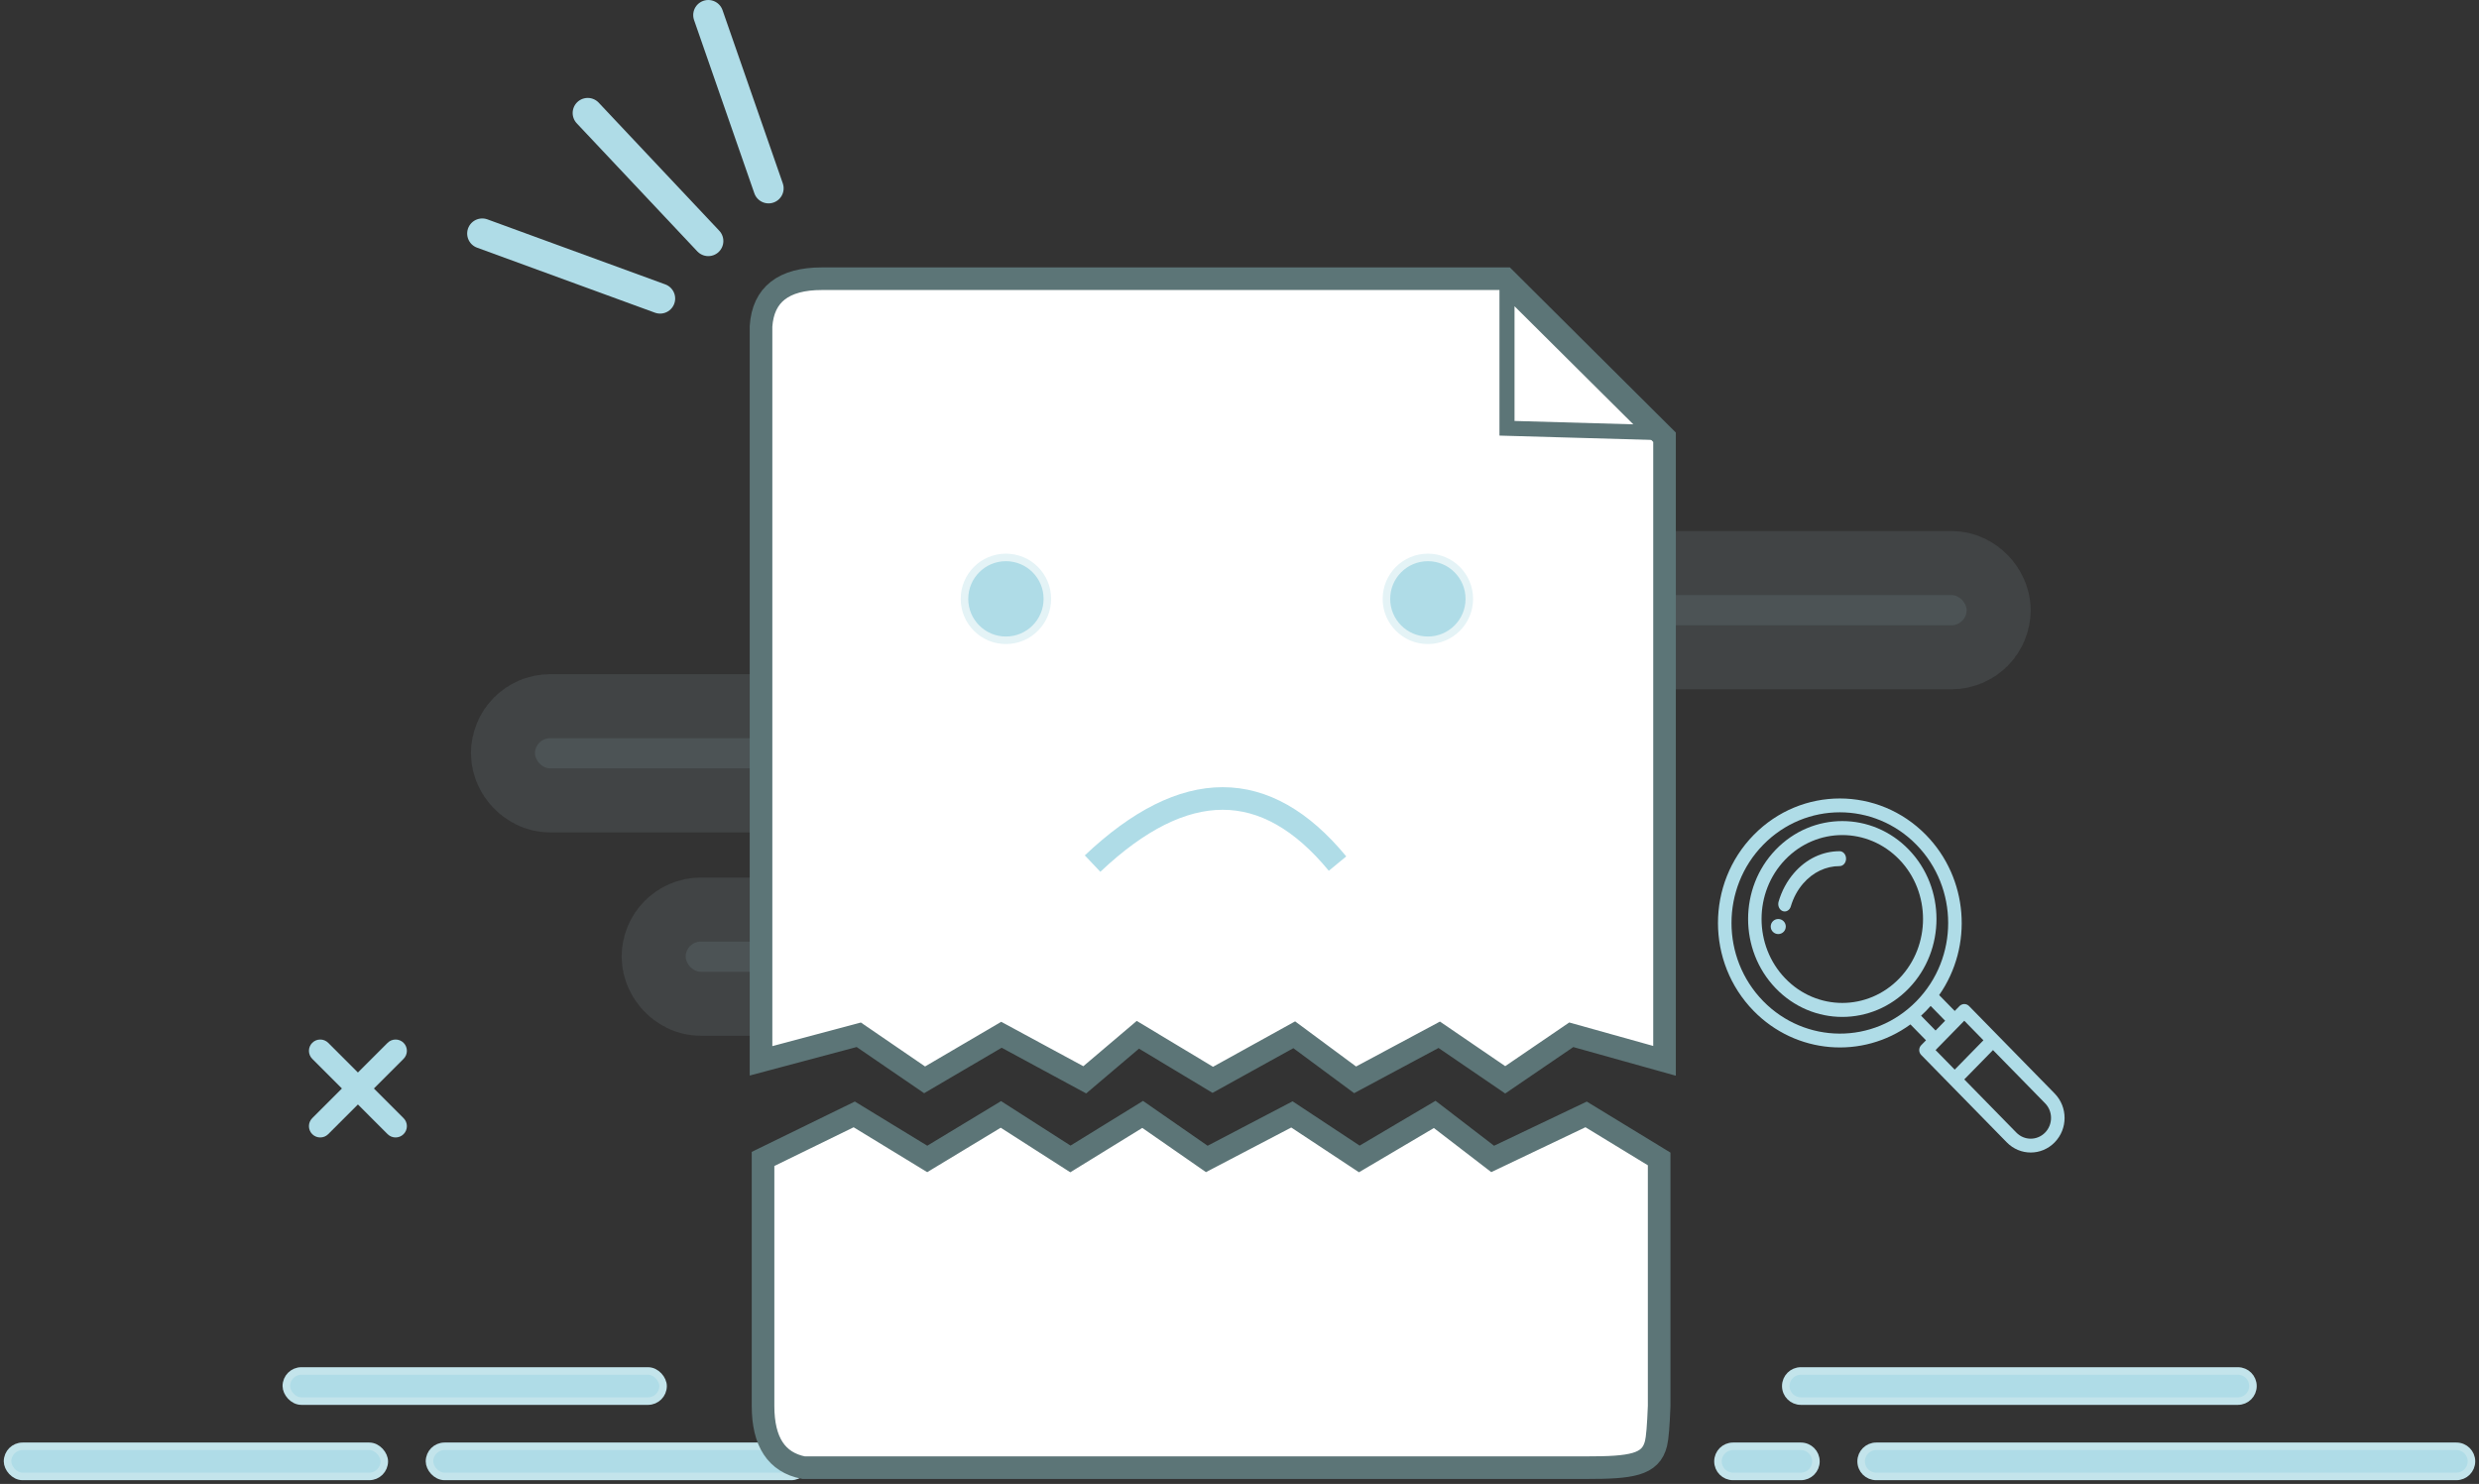 <?xml version="1.0" encoding="UTF-8"?>
<svg width="329px" height="197px" viewBox="0 0 329 197" version="1.1" xmlns="http://www.w3.org/2000/svg" xmlns:xlink="http://www.w3.org/1999/xlink">
    <rect x="0" y="0" width="329" height="197" fill="#333333" stroke="none"/>
    <!-- Generator: Sketch 52.6 (67491) - http://www.bohemiancoding.com/sketch -->
    <title>Group 2</title>
    <desc>Created with Sketch.</desc>
    <g id="Page-2" stroke="none" stroke-width="1" fill="none" fillRule="evenodd">
        <g id="Artboard" transform="translate(-416, -360)">
            <g id="Group" transform="translate(0, -236)">
                <g id="delete" transform="translate(580.5, 695) scale(-1, 1) translate(-580.5, -695) translate(417, 598)">
                    <g id="Group-2">
                        <path d="M286.561,138.561 L282.622,142.5 L286.561,146.439 C287.146,147.025 287.146,147.975 286.561,148.561 C286.268,148.854 285.884,149 285.5,149 C285.116,149 284.732,148.854 284.44,148.561 L280.5,144.621 L276.561,148.561 C276.268,148.853 275.884,149 275.5,149 C275.116,149 274.733,148.854 274.44,148.561 C273.854,147.975 273.854,147.025 274.44,146.439 L278.378,142.5 L274.439,138.561 C273.854,137.975 273.854,137.025 274.439,136.439 C275.025,135.854 275.974,135.854 276.56,136.439 L280.5,140.378 L284.439,136.439 C285.025,135.854 285.975,135.854 286.56,136.439 C287.146,137.025 287.146,137.975 286.561,138.561 Z" id="Path" fill="#AFDCE7"></path>
                        <path d="M92,120 C91.448,120 91,120.448 91,121 C91,121.552 91.448,122 92,122 C92.552,122 93,121.552 93,121 C93,120.448 92.552,120 92,120 Z" id="Path" fill="#AFDCE7" transform="translate(92, 121) scale(-1, 1) translate(-92, -121) "></path>
                        <path d="M87.325,131.559 C87.157,131.387 86.928,131.29 86.69,131.29 C86.681,131.292 86.335,131.272 86.055,131.559 L85.42,132.208 L83.355,130.099 C87.911,123.574 87.218,114.574 81.608,108.843 C75.289,102.386 65.06,102.385 58.74,108.843 C52.421,115.299 52.42,125.751 58.74,132.208 C64.336,137.926 73.141,138.66 79.543,133.993 L81.608,136.103 L80.973,136.751 C80.622,137.11 80.622,137.691 80.973,138.05 L92.331,149.654 C94.086,151.448 96.927,151.449 98.683,149.654 C100.439,147.861 100.439,144.958 98.683,143.165 L87.325,131.559 Z M82.878,134.805 L80.955,132.839 C81.178,132.634 81.397,132.424 81.608,132.208 C81.82,131.992 82.025,131.769 82.226,131.541 L84.149,133.506 L82.878,134.805 Z M60.01,130.91 C54.393,125.171 54.392,115.881 60.01,110.141 C65.627,104.401 74.72,104.401 80.338,110.141 C85.942,115.867 85.971,125.155 80.338,130.91 C74.641,136.731 65.551,136.571 60.01,130.91 Z M86.69,133.506 L89.23,136.102 L85.419,139.996 L82.878,137.4 L86.69,133.506 Z M97.412,148.356 C96.359,149.433 94.655,149.433 93.602,148.356 L86.69,141.294 L90.501,137.4 L97.413,144.463 C98.466,145.538 98.467,147.279 97.412,148.356 Z" id="Shape" fill="#AFDCE7" fillRule="nonzero" transform="translate(77, 127.5) scale(-1, 1) translate(-77, -127.5) "></path>
                        <path d="M92.343,110.809 C87.458,105.732 79.544,105.729 74.656,110.808 C69.781,115.876 69.781,124.122 74.656,129.19 C79.544,134.27 87.454,134.27 92.343,129.19 C97.219,124.122 97.219,115.876 92.343,110.809 Z M91.079,127.877 C86.89,132.231 80.11,132.232 75.92,127.877 C71.741,123.533 71.741,116.465 75.92,112.121 C80.107,107.769 86.891,107.768 91.08,112.122 C95.259,116.465 95.259,123.533 91.079,127.877 Z" id="Shape" fill="#AFDCE7" fillRule="nonzero" transform="translate(83.5, 120) scale(-1, 1) translate(-83.5, -120) "></path>
                        <path d="M91.144,111 C88.857,111 86.708,112.028 85.093,113.895 C84.157,114.977 83.468,116.254 83.046,117.693 C82.894,118.21 83.133,118.772 83.581,118.947 C84.029,119.123 84.515,118.845 84.666,118.329 C85.004,117.18 85.555,116.158 86.303,115.293 C87.595,113.8 89.314,112.978 91.144,112.978 C91.617,112.978 92,112.535 92,111.989 C92,111.443 91.617,111 91.144,111 Z" id="Path" fill="#AFDCE7" transform="translate(87.5, 115) scale(-1, 1) translate(-87.5, -115) "></path>
                        <rect id="Rectangle" stroke="#C3E4EB" fill="#AFDCE7" transform="translate(265, 182) scale(-1, 1) translate(-265, -182) " x="240" y="180" width="50" height="4" rx="2"></rect>
                        <rect id="Rectangle-Copy-6" stroke="#C3E4EB" stroke-width="17" fill="#AFDCE7" opacity="0.1" transform="translate(232, 98) scale(-1, 1) translate(-232, -98) " x="207" y="96" width="50" height="4" rx="2"></rect>
                        <rect id="Rectangle-Copy-7" stroke="#C3E4EB" stroke-width="17" fill="#AFDCE7" opacity="0.1" transform="translate(212, 125) scale(-1, 1) translate(-212, -125) " x="187" y="123" width="50" height="4" rx="2"></rect>
                        <rect id="Rectangle-Copy-8" stroke="#C3E4EB" stroke-width="17" fill="#AFDCE7" opacity="0.1" transform="translate(92, 79) scale(-1, 1) translate(-92, -79) " x="67" y="77" width="50" height="4" rx="2"></rect>
                        <rect id="Rectangle-Copy" stroke="#C3E4EB" fill="#AFDCE7" transform="translate(302, 192) scale(-1, 1) translate(-302, -192) " x="277" y="190" width="50" height="4" rx="2"></rect>
                        <rect id="Rectangle-Copy-2" stroke="#C3E4EB" fill="#AFDCE7" transform="translate(246, 192) scale(-1, 1) translate(-246, -192) " x="221" y="190" width="50" height="4" rx="2"></rect>
                        <path d="M89,190 L98,190 C99.105,190 100,190.895 100,192 L100,192 C100,193.105 99.105,194 98,194 L89,194 C87.895,194 87,193.105 87,192 L87,192 C87,190.895 87.895,190 89,190 Z" id="Rectangle-Copy-3" stroke="#C3E4EB" fill="#AFDCE7" transform="translate(93.5, 192) scale(-1, 1) translate(-93.5, -192) "></path>
                        <path d="M2,190 L79,190 C80.105,190 81,190.895 81,192 L81,192 C81,193.105 80.105,194 79,194 L2,194 C0.895,194 1.3527075e-16,193.105 0,192 L0,192 C-1.3527075e-16,190.895 0.895,190 2,190 Z" id="Rectangle-Copy-4" stroke="#C3E4EB" fill="#AFDCE7" transform="translate(40.5, 192) scale(-1, 1) translate(-40.5, -192) "></path>
                        <path d="M31,180 L89,180 C90.105,180 91,180.895 91,182 L91,182 C91,183.105 90.105,184 89,184 L31,184 C29.895,184 29,183.105 29,182 L29,182 C29,180.895 29.895,180 31,180 Z" id="Rectangle-Copy-5" stroke="#C3E4EB" fill="#AFDCE7" transform="translate(60, 182) scale(-1, 1) translate(-60, -182) "></path>
                        <path d="M107.092,138.828 L107.092,41.312 C107.377,37.104 110.07,35 115.17,35 C120.27,35 150.499,35 205.857,35 L227,56.047 L227,138.828 L214.621,135.369 L205.857,141.35 L197.1,135.369 L185.934,141.35 L177.855,135.369 L167.046,141.35 L157.104,135.369 L150.055,141.35 L139,135.369 L128.801,141.35 L120.064,135.369 L107.092,138.828 Z" id="Path-2" stroke="#5C7577" stroke-width="3" fill="#FFFFFF" transform="translate(167.046, 88.175) scale(-1, 1) translate(-167.046, -88.175) "></path>
                        <circle id="Oval" stroke="#E4F3F6" fill="#AFDCE7" transform="translate(138.5, 77.5) scale(-1, 1) translate(-138.5, -77.5) " cx="138.5" cy="77.5" r="5.5"></circle>
                        <circle id="Oval-Copy" stroke="#E4F3F6" fill="#AFDCE7" transform="translate(194.5, 77.5) scale(-1, 1) translate(-194.5, -77.5) " cx="194.5" cy="77.5" r="5.5"></circle>
                        <path d="M107.805,151.852 L119.908,145.941 L129.598,151.852 L139.371,145.941 L148.596,151.852 L158.186,145.941 L166.697,151.852 L177.994,145.941 L186.939,151.852 L196.945,145.941 L204.637,151.852 L217.039,145.941 L226.732,151.852 L226.732,184.648 C226.635,187.248 226.495,188.912 226.314,189.64 C225.605,192.496 223.02,192.838 217.039,192.838 C208.771,192.838 174.154,192.838 113.188,192.838 C109.599,192.141 107.805,189.411 107.805,184.648 C107.805,179.885 107.805,168.953 107.805,151.852 Z" id="Path-3" stroke="#5C7577" stroke-width="3" fill="#FFFFFF" transform="translate(167.269, 169.39) scale(-1, 1) translate(-167.269, -169.39) "></path>
                        <path d="M150.49,112.644 C162.674,101.119 173.51,101.119 183,112.644" id="Path-4" stroke="#AFDCE7" stroke-width="3" transform="translate(166.745, 108.322) scale(-1, 1) translate(-166.745, -108.322) "></path>
                        <path d="M263.695,37.631 L240.09,29" id="Path-5" stroke="#AFDCE7" stroke-width="4" stroke-linecap="round" transform="translate(252.045, 33.297) scale(-1, 1) translate(-252.045, -33.297) "></path>
                        <path d="M250,30 L234,13" id="Path-5-Copy" stroke="#AFDCE7" stroke-width="4" stroke-linecap="round" transform="translate(242, 22) scale(-1, 1) translate(-242, -22) "></path>
                        <path d="M234,23 L226,0" id="Path-5-Copy-2" stroke="#AFDCE7" stroke-width="4" stroke-linecap="round" transform="translate(230, 11.5) scale(-1, 1) translate(-230, -11.5) "></path>
                        <polygon id="Path-7" stroke="#5C7577" stroke-width="2" transform="translate(118.369, 45.829) scale(-1, 1) translate(-118.369, -45.829) " points="108.739 36.253 108.739 54.855 128 55.404"></polygon>
                    </g>
                </g>
            </g>
        </g>
    </g>
</svg>